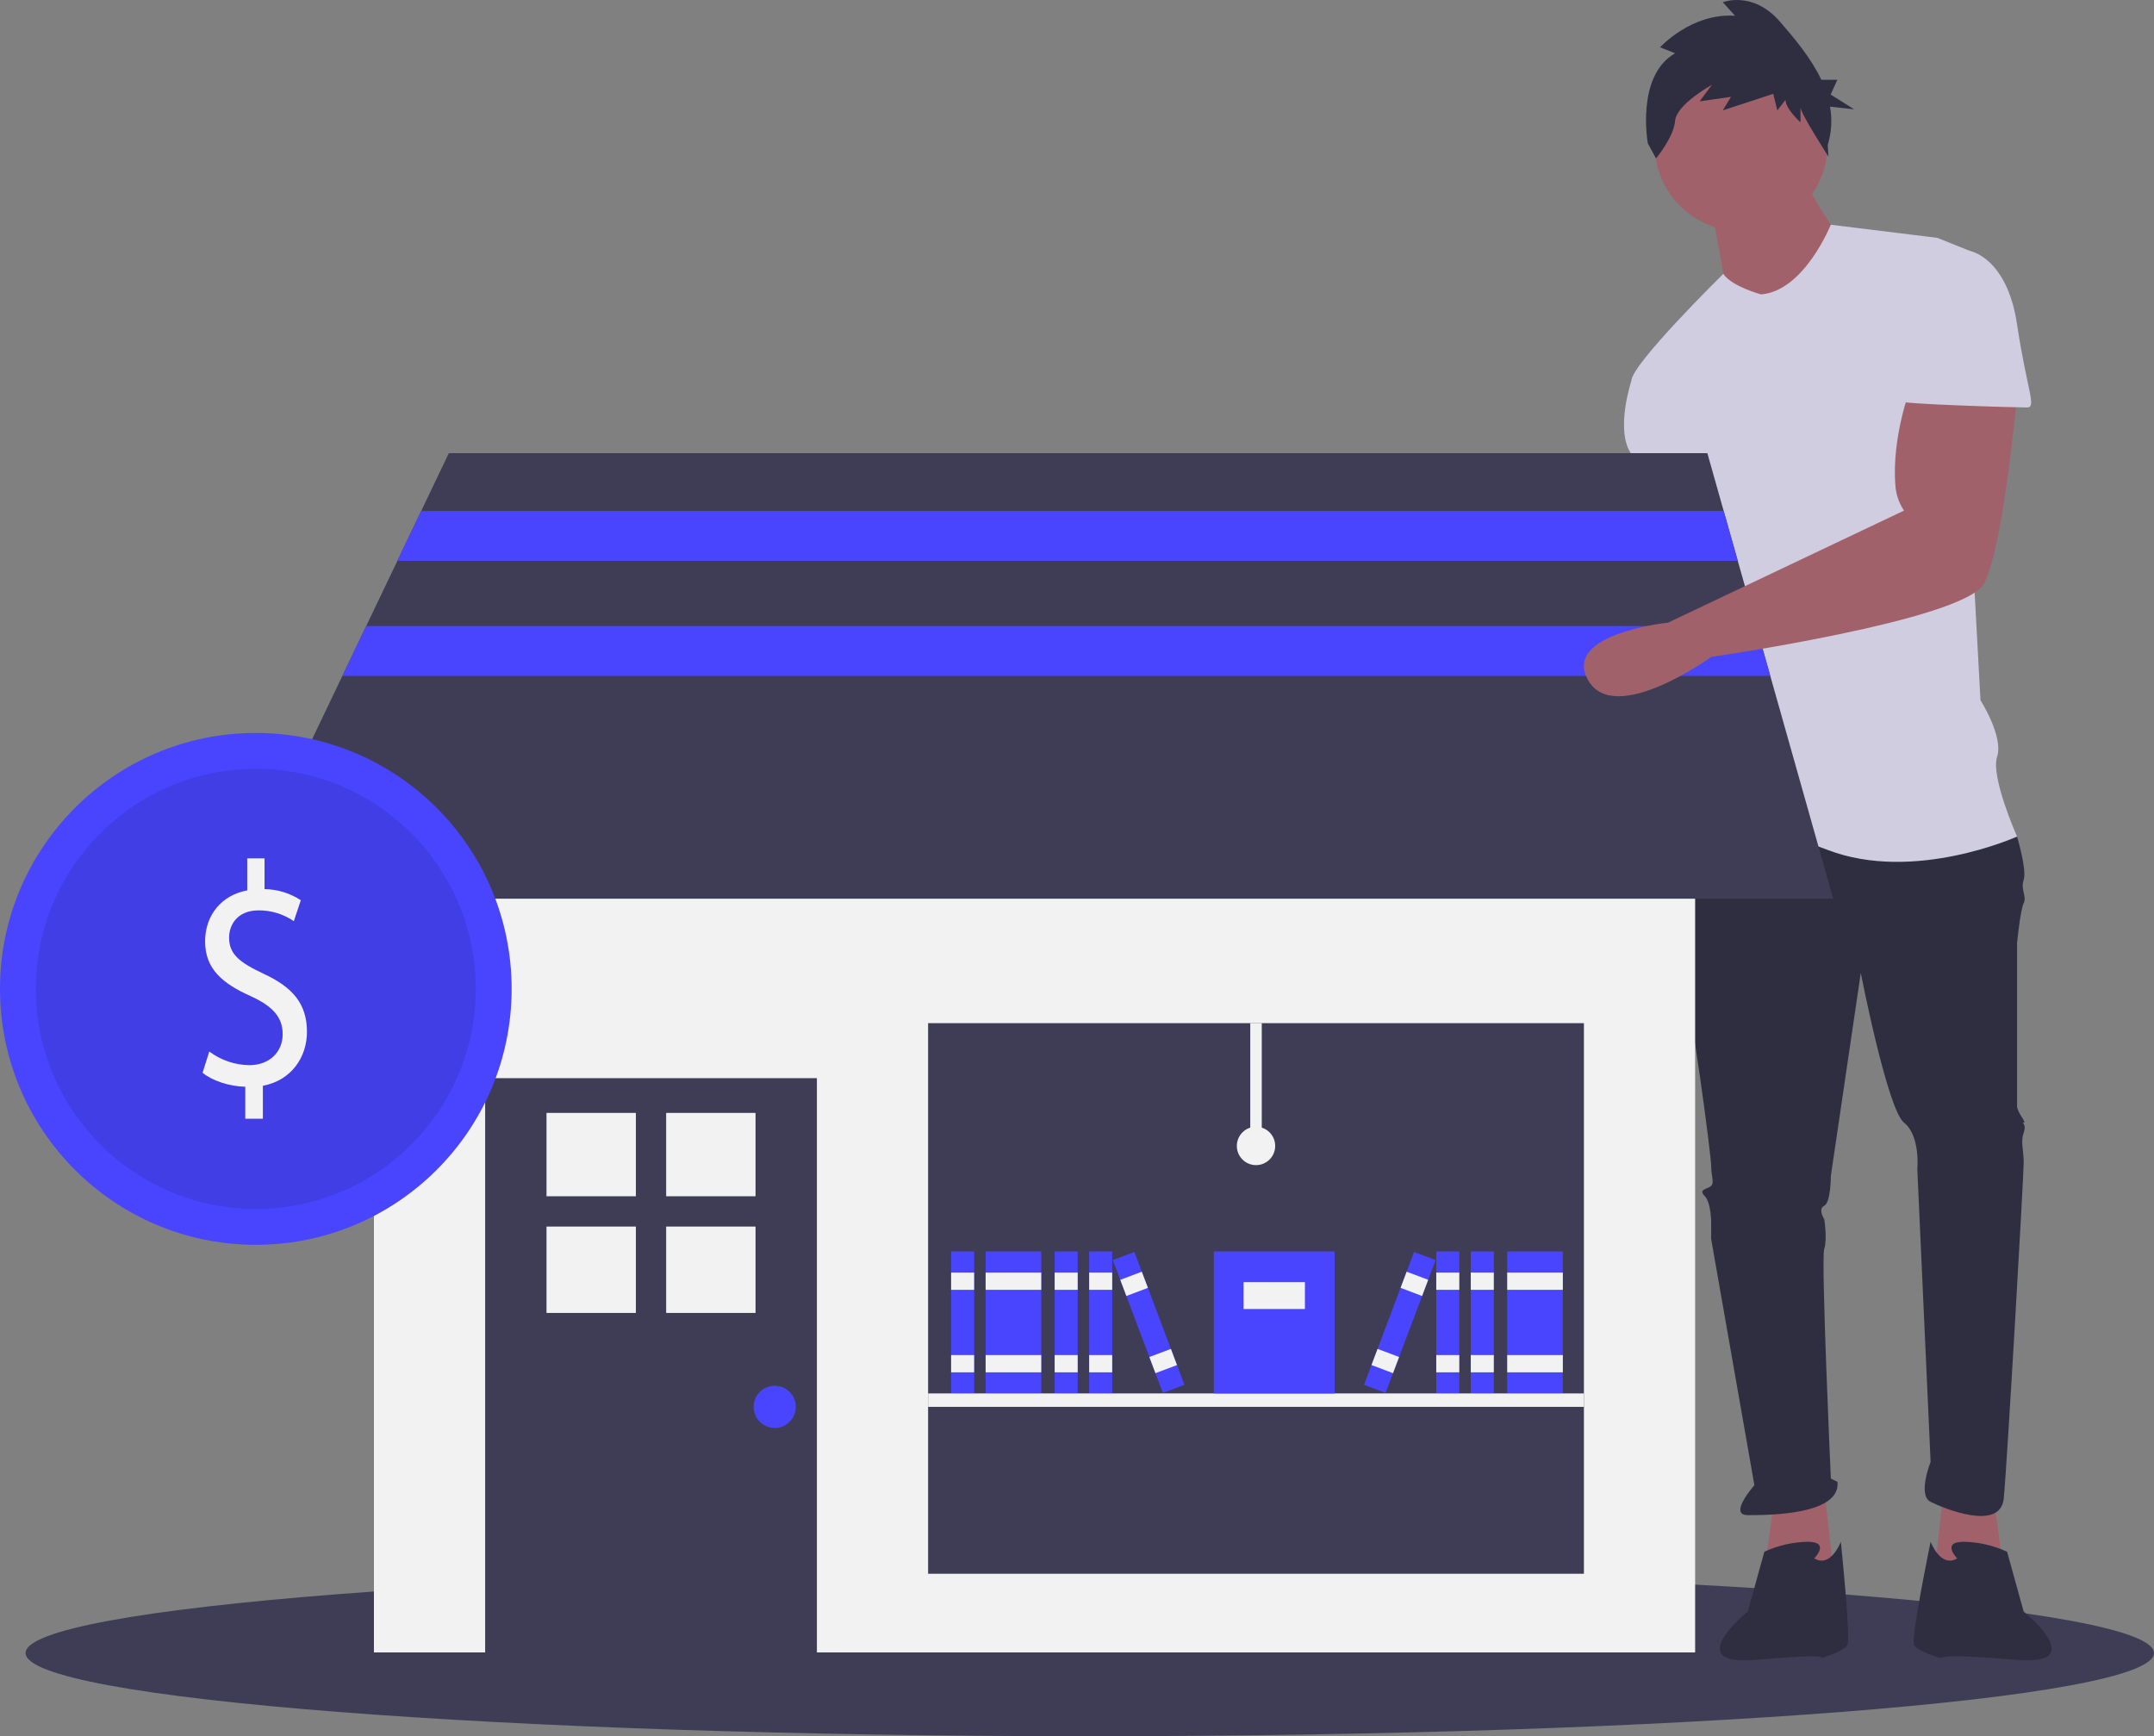 <svg width="557" height="449" viewBox="0 0 557 449" fill="none" xmlns="http://www.w3.org/2000/svg">
<rect x="0" y="0" width="557" height="449" fill="#808080" stroke="none"/>
<g clip-path="url(#clip0_1_608)">
<path d="M281.808 449C433.792 449 557 439.369 557 427.489C557 415.609 433.792 405.978 281.808 405.978C129.823 405.978 6.615 415.609 6.615 427.489C6.615 439.369 129.823 449 281.808 449Z" fill="#3F3D56"/>
<path d="M515.568 387.528L518.148 406.453L500.093 408.173L502.672 384.947L515.568 387.528Z" fill="#A0616A"/>
<path d="M430.452 127.742C430.452 127.742 432.172 150.968 432.172 151.828C432.172 152.688 420.135 212.043 420.135 212.043C420.135 212.043 402.94 244.732 420.135 243.871C437.33 243.011 432.172 212.904 432.172 212.904L450.227 163.011L442.489 127.742L430.452 127.742Z" fill="#A0616A"/>
<path d="M458.824 387.528L456.245 406.453L474.3 408.173L471.721 384.947L458.824 387.528Z" fill="#A0616A"/>
<path d="M439.05 210.323L434.751 216.345C434.751 216.345 432.172 242.151 434.751 250.753C437.33 259.355 442.489 298.925 442.489 301.506C442.489 304.087 443.349 305.807 442.489 306.667C441.629 307.528 439.05 307.528 440.769 309.248C442.489 310.968 442.489 316.13 442.489 316.13V320.431L453.666 384.087C453.666 384.087 446.788 391.829 451.946 391.829C457.105 391.829 476.019 391.829 475.159 383.227L473.44 382.366C473.44 382.366 470.861 325.592 471.72 323.011C472.58 320.431 471.72 315.27 471.72 315.27C471.72 315.27 470.001 312.689 471.72 311.829C473.44 310.968 473.44 304.087 473.44 304.087L481.178 251.613C481.178 251.613 488.056 286.882 492.355 290.323C496.653 293.764 495.794 302.366 495.794 302.366L499.233 378.065C499.233 378.065 495.794 386.668 499.233 388.388C502.672 390.108 517.288 396.13 518.147 387.528C519.007 378.926 523.306 304.087 523.306 300.646C523.306 297.205 522.446 295.484 523.306 292.904C524.166 290.323 522.446 290.323 523.306 290.323C524.166 290.323 521.586 287.743 521.586 286.022V243.872C521.586 243.872 522.446 235.269 523.306 233.549C524.166 231.828 522.446 230.108 523.306 227.527C524.166 224.947 521.586 216.345 521.586 216.345L482.897 206.022L439.05 210.323Z" fill="#2F2E41"/>
<path d="M469.141 403.012C469.141 403.012 473.44 398.711 467.422 398.711C463.558 398.789 459.752 399.668 456.245 401.291L451.946 416.775C451.946 416.775 434.321 430.969 454.095 429.248C473.87 427.528 470.861 428.818 470.861 428.818C470.861 428.818 476.879 427.098 477.739 425.377C478.599 423.657 476.019 398.711 476.019 398.711C476.019 398.711 473.44 405.592 469.141 403.012Z" fill="#2F2E41"/>
<path d="M506.111 403.012C506.111 403.012 501.812 398.71 507.83 398.71C511.694 398.789 515.499 399.668 519.007 401.291L523.306 416.775C523.306 416.775 540.931 430.969 521.156 429.248C501.382 427.528 501.812 428.818 501.812 428.818C501.812 428.818 495.794 427.098 494.934 425.377C494.074 423.657 499.233 398.71 499.233 398.71C499.233 398.71 501.812 405.592 506.111 403.012Z" fill="#2F2E41"/>
<path d="M450.227 59.785C462.572 59.785 472.58 49.772 472.58 37.419C472.58 25.067 462.572 15.054 450.227 15.054C437.881 15.054 427.873 25.067 427.873 37.419C427.873 49.772 437.881 59.785 450.227 59.785Z" fill="#A0616A"/>
<path d="M442.489 53.764C442.489 53.764 445.928 70.968 445.928 73.549C445.928 76.129 460.544 83.871 460.544 83.871L476.879 63.226C476.879 63.226 466.562 48.602 466.562 45.161L442.489 53.764Z" fill="#A0616A"/>
<path d="M455.385 76.129C455.385 76.129 447.892 74.134 445.62 70.83C445.62 70.83 421.855 94.194 421.855 98.495L440.769 132.043C440.769 132.043 440.769 144.086 442.489 144.947C444.208 145.807 442.489 144.947 442.489 148.387C442.489 151.828 437.33 174.194 439.05 177.635C440.769 181.076 442.489 178.495 440.769 183.656C439.05 188.818 434.751 216.345 434.751 216.345C434.751 216.345 450.227 211.183 472.58 219.785C494.934 228.388 521.586 216.345 521.586 216.345C521.586 216.345 514.708 200.861 516.428 195.699C518.147 190.538 512.129 181.076 512.129 181.076L507.83 101.936C507.83 101.936 513.849 66.667 509.55 64.946L500.952 61.505L473.419 58.12C473.419 58.12 466.562 75.269 455.385 76.129Z" fill="#D0CDE1"/>
<path d="M430.452 92.473L421.855 98.495C421.855 98.495 417.556 111.398 421.855 117.42C426.153 123.441 427.873 132.043 427.873 132.043L445.068 130.323L430.452 92.473Z" fill="#D0CDE1"/>
<path d="M433.16 13.783L429.282 12.23C429.282 12.23 437.39 3.299 448.67 4.076L445.497 0.581C445.497 0.581 453.252 -2.525 460.302 5.629C464.008 9.915 468.296 14.954 470.969 20.629H475.122L473.389 24.448L479.455 28.266L473.229 27.58C473.818 30.876 473.617 34.266 472.64 37.468L472.807 40.486C472.807 40.486 465.59 29.314 465.59 27.761V31.644C465.59 31.644 461.712 28.149 461.712 25.82L459.597 28.538L458.54 24.267L445.497 28.538L447.612 25.043L439.505 26.208L442.677 21.937C442.677 21.937 433.512 26.985 433.16 31.256C432.807 35.527 428.225 40.963 428.225 40.963L426.11 37.08C426.11 37.08 422.937 19.607 433.16 13.783Z" fill="#2F2E41"/>
<path d="M438.344 187.199H96.694V427.326H438.344V187.199Z" fill="#F2F2F2"/>
<path d="M211.239 278.819H125.454V428.65H211.239V278.819Z" fill="#3F3D56"/>
<path d="M164.43 287.807H141.322V309.36H164.43V287.807Z" fill="#F2F2F2"/>
<path d="M195.371 287.807H172.263V309.36H195.371V287.807Z" fill="#F2F2F2"/>
<path d="M164.43 317.198H141.322V339.534H164.43V317.198Z" fill="#F2F2F2"/>
<path d="M195.371 317.198H172.263V339.534H195.371V317.198Z" fill="#F2F2F2"/>
<path d="M200.33 369.279C203.342 369.279 205.784 366.836 205.784 363.822C205.784 360.808 203.342 358.364 200.33 358.364C197.317 358.364 194.875 360.808 194.875 363.822C194.875 366.836 197.317 369.279 200.33 369.279Z" fill="#4945FF"/>
<path d="M409.584 264.596H239.999V406.985H409.584V264.596Z" fill="#3F3D56"/>
<path d="M474.047 232.407H60.992L88.532 174.796L94.695 161.896L102.759 145.028L108.922 132.129L116.067 117.186H441.503L445.723 132.129L449.367 145.028L454.133 161.896L457.777 174.796L474.047 232.407Z" fill="#3F3D56"/>
<path d="M251.899 323.635H245.949V360.349H251.899V323.635Z" fill="#4945FF"/>
<path d="M251.899 329.092H245.949V333.558H251.899V329.092Z" fill="#F2F2F2"/>
<path d="M251.899 350.426H245.949V354.891H251.899V350.426Z" fill="#F2F2F2"/>
<path d="M269.255 323.635H254.875V360.349H269.255V323.635Z" fill="#4945FF"/>
<path d="M269.255 329.092H254.875V333.558H269.255V329.092Z" fill="#F2F2F2"/>
<path d="M269.255 350.426H254.875V354.891H269.255V350.426Z" fill="#F2F2F2"/>
<path d="M278.676 323.635H272.726V360.349H278.676V323.635Z" fill="#4945FF"/>
<path d="M278.676 329.092H272.726V333.558H278.676V329.092Z" fill="#F2F2F2"/>
<path d="M278.676 350.426H272.726V354.891H278.676V350.426Z" fill="#F2F2F2"/>
<path d="M287.602 323.635H281.651V360.349H287.602V323.635Z" fill="#4945FF"/>
<path d="M287.602 329.092H281.651V333.558H287.602V329.092Z" fill="#F2F2F2"/>
<path d="M287.602 350.426H281.651V354.891H287.602V350.426Z" fill="#F2F2F2"/>
<path d="M293.336 323.765L287.768 325.865L300.71 360.219L306.278 358.119L293.336 323.765Z" fill="#4945FF"/>
<path d="M295.26 328.872L289.692 330.972L291.266 335.15L296.834 333.05L295.26 328.872Z" fill="#F2F2F2"/>
<path d="M302.78 348.834L297.212 350.934L298.787 355.112L304.354 353.012L302.78 348.834Z" fill="#F2F2F2"/>
<path d="M404.13 323.635H389.75V360.349H404.13V323.635Z" fill="#4945FF"/>
<path d="M404.13 329.092H389.75V333.558H404.13V329.092Z" fill="#F2F2F2"/>
<path d="M404.13 350.426H389.75V354.891H404.13V350.426Z" fill="#F2F2F2"/>
<path d="M386.279 323.635H380.328V360.349H386.279V323.635Z" fill="#4945FF"/>
<path d="M386.279 329.092H380.328V333.558H386.279V329.092Z" fill="#F2F2F2"/>
<path d="M386.279 350.426H380.328V354.891H386.279V350.426Z" fill="#F2F2F2"/>
<path d="M377.353 323.635H371.403V360.349H377.353V323.635Z" fill="#4945FF"/>
<path d="M377.353 329.092H371.403V333.558H377.353V329.092Z" fill="#F2F2F2"/>
<path d="M377.353 350.426H371.403V354.891H377.353V350.426Z" fill="#F2F2F2"/>
<path d="M365.669 323.765L352.726 358.119L358.294 360.219L371.237 325.865L365.669 323.765Z" fill="#4945FF"/>
<path d="M363.745 328.872L362.171 333.05L367.739 335.15L369.313 330.971L363.745 328.872Z" fill="#F2F2F2"/>
<path d="M356.224 348.834L354.65 353.012L360.218 355.112L361.792 350.934L356.224 348.834Z" fill="#F2F2F2"/>
<path d="M409.584 360.349H239.999V363.822H409.584V360.349Z" fill="#F2F2F2"/>
<path d="M345.122 323.635H313.882V360.349H345.122V323.635Z" fill="#4945FF"/>
<path d="M337.436 331.573H321.568V338.519H337.436V331.573Z" fill="#F2F2F2"/>
<path d="M326.279 264.596H323.304V296.348H326.279V264.596Z" fill="#F2F2F2"/>
<path d="M324.791 301.309C327.53 301.309 329.75 299.088 329.75 296.348C329.75 293.608 327.53 291.387 324.791 291.387C322.053 291.387 319.833 293.608 319.833 296.348C319.833 299.088 322.053 301.309 324.791 301.309Z" fill="#F2F2F2"/>
<path d="M449.367 145.028H102.759L108.922 132.129H445.723L449.367 145.028Z" fill="#4945FF"/>
<path d="M457.777 174.796H88.532L94.695 161.896H454.133L457.777 174.796Z" fill="#4945FF"/>
<path d="M494.074 100.215C494.074 100.215 489.095 113.024 490.135 125.698C490.326 127.967 491.089 130.151 492.355 132.043L431.36 161.016C431.36 161.016 403.8 163.871 410.678 175.914C417.556 187.957 442.489 169.893 442.489 169.893C442.489 169.893 507.83 160.43 512.989 150.968C518.147 141.506 521.586 101.936 521.586 101.936L494.074 100.215Z" fill="#A0616A"/>
<path d="M496.654 64.946H509.55C509.55 64.946 519.007 66.667 521.586 83.871C524.166 101.076 526.745 105.377 524.166 105.377C521.586 105.377 490.635 104.516 490.635 103.656C490.635 102.796 496.654 64.946 496.654 64.946Z" fill="#D0CDE1"/>
<path d="M66.152 321.92C102.687 321.92 132.304 292.287 132.304 255.733C132.304 219.178 102.687 189.545 66.152 189.545C29.617 189.545 0 219.178 0 255.733C0 292.287 29.617 321.92 66.152 321.92Z" fill="#4945FF"/>
<path opacity="0.1" d="M66.152 312.654C97.572 312.654 123.043 287.169 123.043 255.733C123.043 224.296 97.572 198.812 66.152 198.812C34.732 198.812 9.261 224.296 9.261 255.733C9.261 287.169 34.732 312.654 66.152 312.654Z" fill="black"/>
<path d="M63.426 289.321V281.037C59.24 280.955 54.91 279.478 52.384 277.427L54.116 271.932C57.118 274.182 60.758 275.418 64.508 275.458C69.632 275.458 73.096 272.095 73.096 267.42C73.096 262.908 70.282 260.12 64.941 257.659C57.58 254.378 53.034 250.604 53.034 243.468C53.034 236.66 57.292 231.492 63.931 230.262V221.977H68.406V229.934C71.742 229.979 74.996 230.975 77.787 232.805L75.983 238.218C73.306 236.385 70.134 235.412 66.89 235.429C61.333 235.429 59.24 239.203 59.24 242.484C59.24 246.749 61.91 248.882 68.189 251.835C75.622 255.28 79.375 259.545 79.375 266.846C79.375 273.326 75.406 279.396 67.972 280.79V289.321H63.426Z" fill="#F2F2F2"/>
</g>
<defs>
<clipPath id="clip0_1_608">
<rect width="557" height="449" fill="white"/>
</clipPath>
</defs>
</svg>

